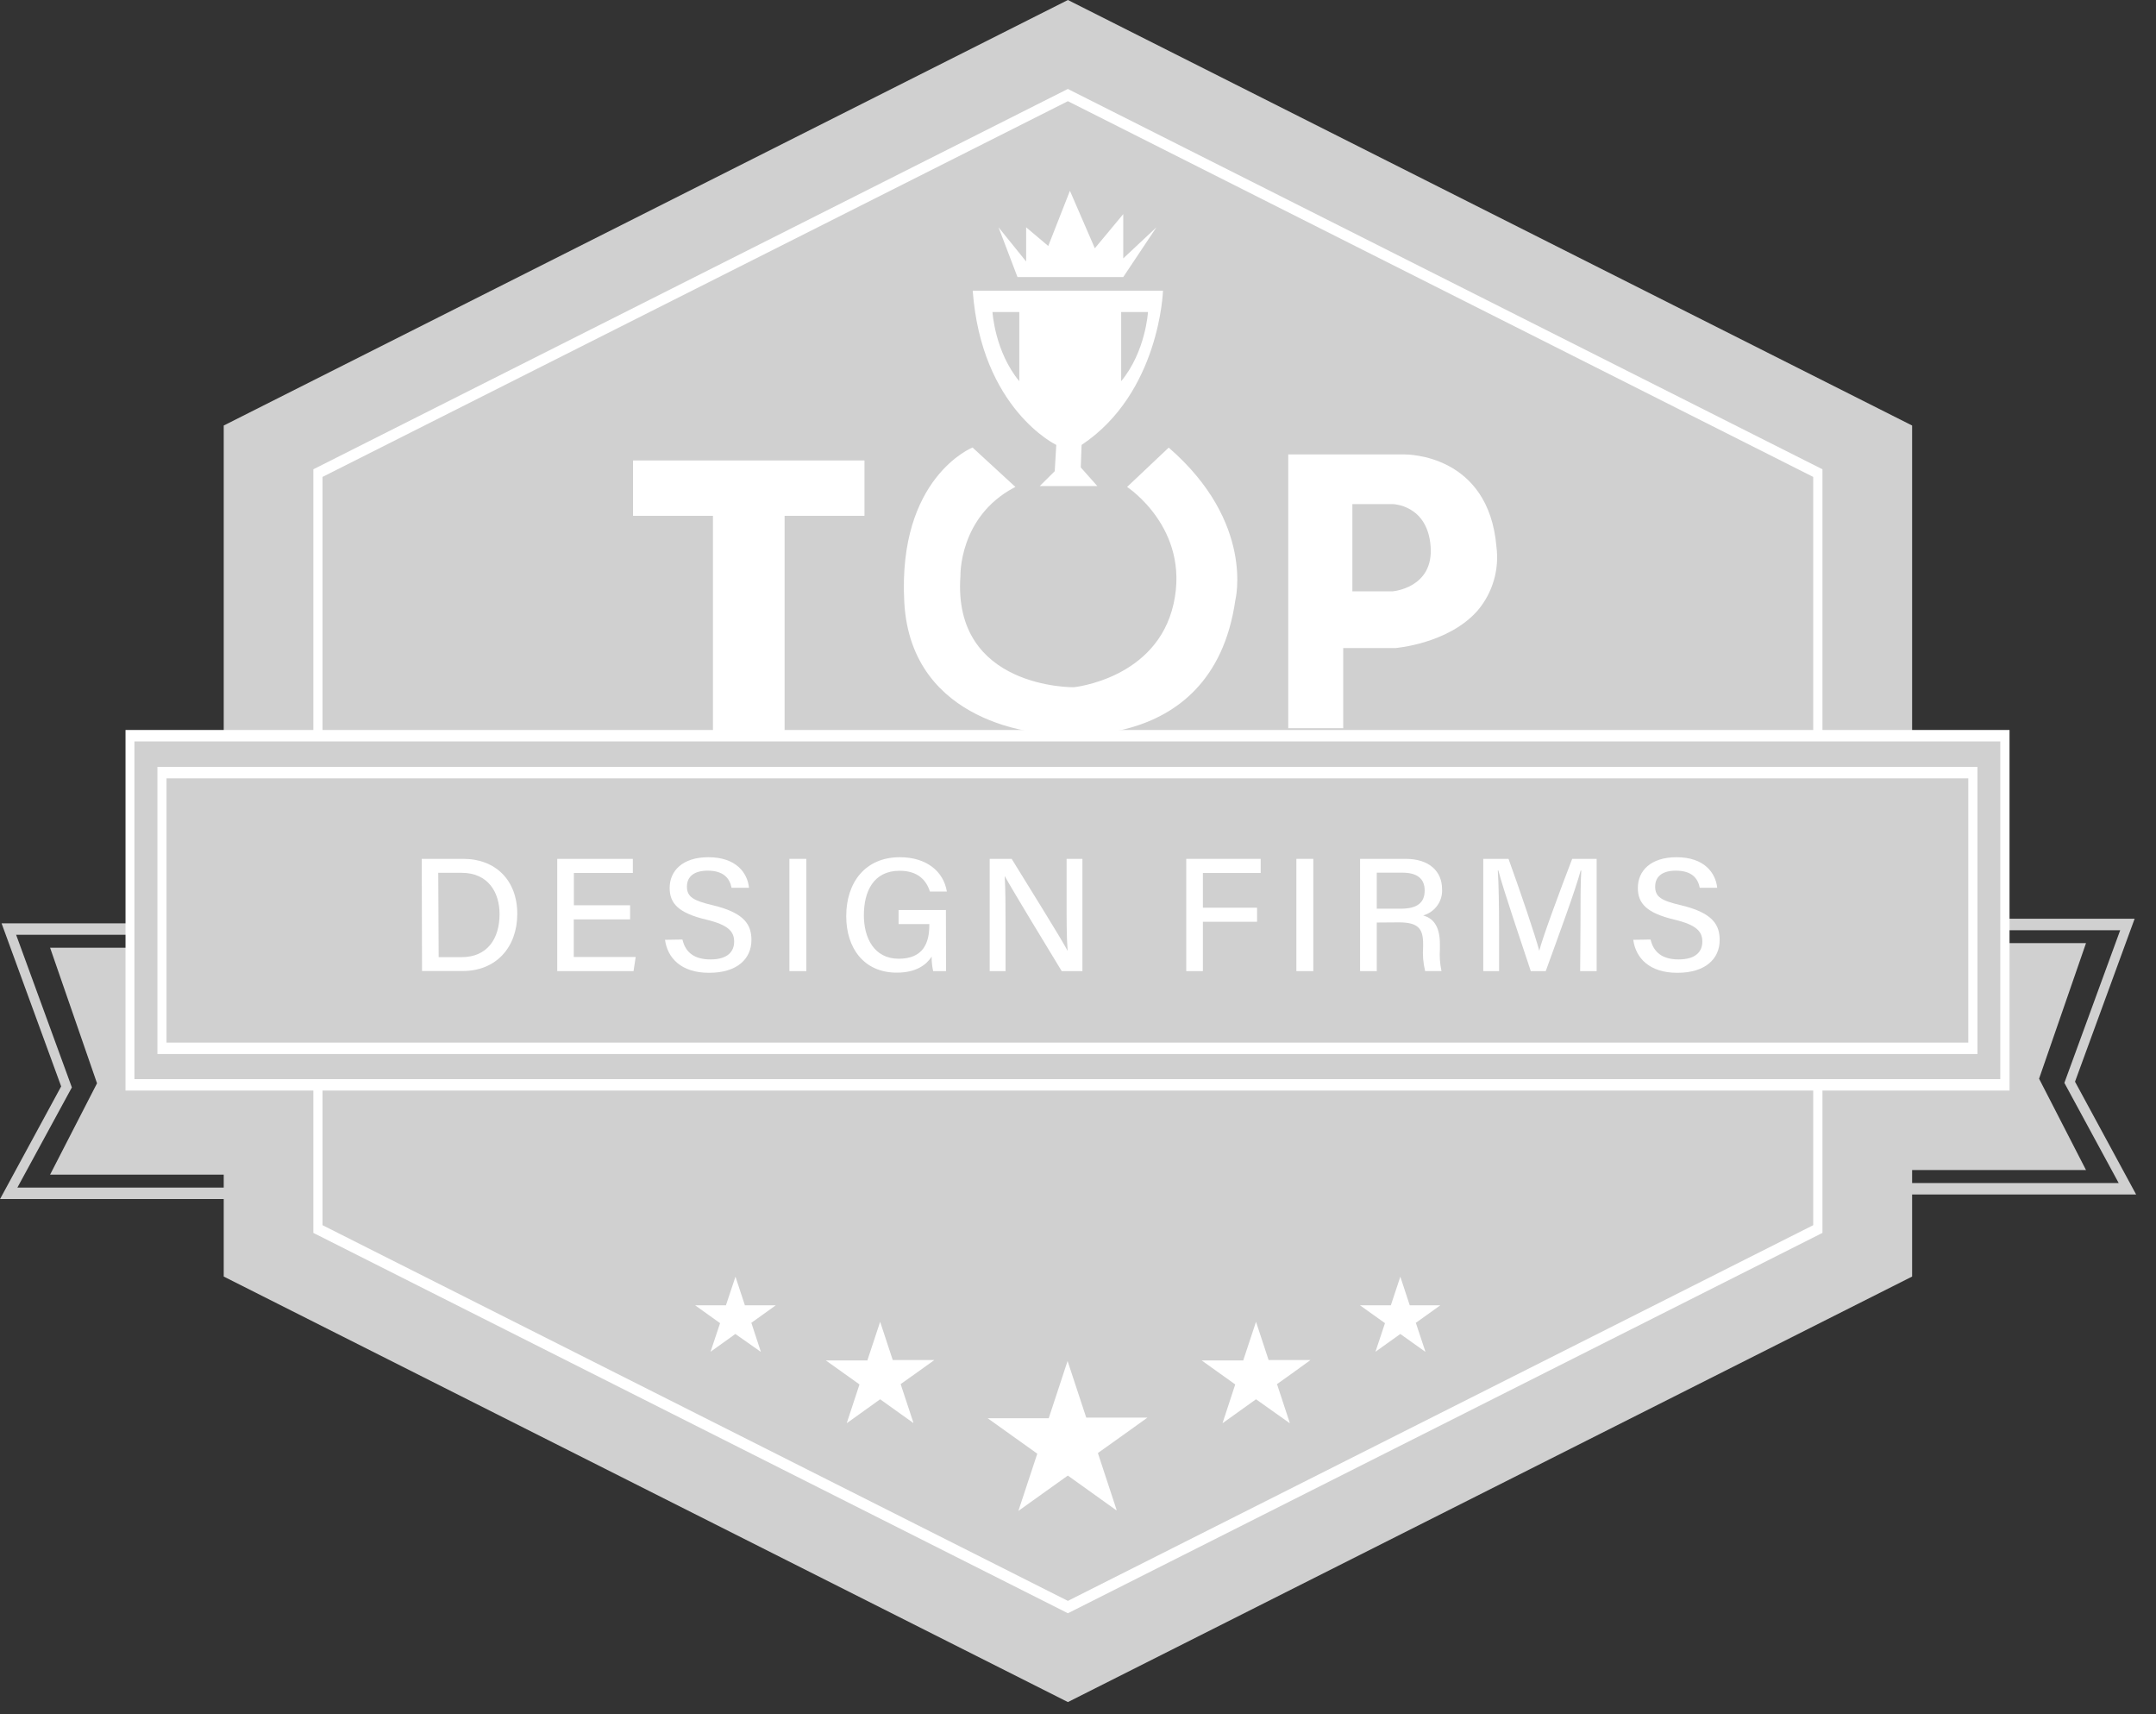 <svg width="78" height="62" viewBox="0 0 78 62" fill="none" xmlns="http://www.w3.org/2000/svg">
<rect x="0" y="0" width="78" height="62" fill="#333333" stroke="none"/>
<g clip-path="url(#clip0_1564_989)">
<path d="M72.072 34.112H75.468L73.77 39.016L75.468 42.32H68.961V34.112H72.072Z" fill="#D0D0D0"/>
<path d="M77.281 43.204H68.795V33.23H77.227L75.07 39.124L77.281 43.204ZM69.127 42.79H76.65L74.685 39.167L76.705 33.645H69.132L69.127 42.79Z" fill="#D0D0D0"/>
<path d="M5.208 34.278H1.812L3.51 39.182L1.812 42.486H8.319V34.278H5.208Z" fill="#D0D0D0"/>
<path d="M8.49 43.368H0.002L2.213 39.294L0.057 33.397H8.49V43.368ZM0.629 42.954H8.156V33.81H0.583L2.6 39.331L0.629 42.954Z" fill="#D0D0D0"/>
<path d="M8.094 15.391V46.172L38.635 61.563L69.177 46.172V15.391L38.635 0L8.094 15.391Z" fill="#D0D0D0"/>
<path d="M38.634 58.351L38.571 58.318L11.336 44.593V16.974L38.634 3.217L38.697 3.25L65.933 16.974V44.593L38.634 58.351ZM11.668 44.314L38.634 57.903L65.599 44.314V17.25L38.634 3.66L11.668 17.25V44.314Z" fill="white"/>
<path d="M72.535 39.238H4.697V32.926V26.612H72.535V39.238Z" fill="#D0D0D0"/>
<path d="M72.701 39.445H4.541V26.403H72.701V39.445ZM4.863 39.031H72.367V26.817H4.863V39.031Z" fill="white"/>
<path d="M71.541 38.124H5.695V27.738H71.541V38.124ZM6.024 37.71H71.209V28.152H6.024V37.71Z" fill="white"/>
<path d="M15.258 31.064H16.762C17.93 31.064 18.714 31.842 18.714 33.051C18.714 34.26 17.951 35.121 16.741 35.121H15.268L15.258 31.064ZM15.87 34.62H16.695C17.631 34.62 18.073 33.955 18.073 33.061C18.073 32.285 17.669 31.569 16.697 31.569H15.855L15.87 34.62Z" fill="white"/>
<path d="M22.796 33.254H20.758V34.614H22.998L22.92 35.125H20.16V31.064H22.895V31.575H20.762V32.744H22.796V33.254Z" fill="white"/>
<path d="M24.69 33.982C24.797 34.454 25.127 34.702 25.704 34.702C26.316 34.702 26.56 34.425 26.56 34.058C26.56 33.692 26.349 33.454 25.554 33.263C24.553 33.025 24.227 32.684 24.227 32.117C24.227 31.495 24.696 31.005 25.626 31.005C26.631 31.005 27.042 31.568 27.098 32.112H26.467C26.4 31.773 26.185 31.491 25.599 31.491C25.123 31.491 24.852 31.698 24.852 32.067C24.852 32.435 25.075 32.574 25.786 32.742C26.968 33.023 27.185 33.472 27.185 34.002C27.185 34.673 26.678 35.186 25.653 35.186C24.629 35.186 24.147 34.638 24.059 33.992L24.69 33.982Z" fill="white"/>
<path d="M29.171 31.064V35.125H28.559V31.064H29.171Z" fill="white"/>
<path d="M34.225 35.124H33.76C33.721 34.952 33.703 34.777 33.706 34.601C33.516 34.892 33.152 35.18 32.443 35.18C31.253 35.18 30.615 34.292 30.615 33.137C30.615 31.92 31.301 31.005 32.555 31.005C33.533 31.005 34.141 31.531 34.255 32.247H33.642C33.514 31.833 33.203 31.495 32.544 31.495C31.606 31.495 31.253 32.237 31.253 33.104C31.253 33.915 31.617 34.677 32.515 34.677C33.413 34.677 33.621 34.087 33.621 33.464V33.423H32.509V32.913H34.221L34.225 35.124Z" fill="white"/>
<path d="M35.805 35.125V31.064H36.6C37.178 32.007 38.403 33.962 38.626 34.396C38.584 33.893 38.588 33.241 38.588 32.577V31.064H39.16V35.125H38.411C37.883 34.26 36.596 32.14 36.347 31.682C36.377 32.125 36.379 32.84 36.379 33.572V35.125H35.805Z" fill="white"/>
<path d="M42.916 31.064H45.609V31.575H43.518V32.831H45.478V33.34H43.518V35.125H42.916V31.064Z" fill="white"/>
<path d="M47.513 31.064V35.125H46.9V31.064H47.513Z" fill="white"/>
<path d="M49.809 33.367V35.125H49.205V31.064H50.854C51.713 31.064 52.171 31.523 52.171 32.157C52.185 32.368 52.125 32.578 52 32.752C51.876 32.926 51.695 33.052 51.488 33.111C51.799 33.198 52.093 33.438 52.093 34.146V34.324C52.075 34.592 52.094 34.86 52.15 35.123H51.559C51.488 34.834 51.463 34.537 51.486 34.241V34.156C51.486 33.603 51.33 33.361 50.604 33.361L49.809 33.367ZM49.809 32.867H50.678C51.281 32.867 51.542 32.643 51.542 32.21C51.542 31.778 51.269 31.564 50.732 31.564H49.809V32.867Z" fill="white"/>
<path d="M57.179 33.434C57.179 32.691 57.179 31.922 57.207 31.49H57.184C57.003 32.179 56.384 33.848 55.922 35.125H55.381C55.034 34.071 54.392 32.196 54.207 31.482H54.188C54.22 31.951 54.234 32.84 54.234 33.537V35.125H53.662V31.064H54.575C55.017 32.287 55.549 33.856 55.688 34.39C55.785 33.976 56.42 32.256 56.879 31.064H57.764V35.125H57.167L57.179 33.434Z" fill="white"/>
<path d="M59.715 33.982C59.824 34.454 60.154 34.702 60.729 34.702C61.341 34.702 61.587 34.425 61.587 34.058C61.587 33.692 61.377 33.454 60.579 33.263C59.58 33.025 59.254 32.684 59.254 32.117C59.254 31.495 59.721 31.005 60.653 31.005C61.657 31.005 62.067 31.568 62.126 32.112H61.495C61.427 31.773 61.215 31.491 60.626 31.491C60.15 31.491 59.881 31.698 59.881 32.067C59.881 32.435 60.091 32.574 60.815 32.742C61.995 33.023 62.214 33.472 62.214 34.002C62.214 34.673 61.707 35.186 60.682 35.186C59.658 35.186 59.176 34.638 59.088 33.992L59.715 33.982Z" fill="white"/>
<path d="M38.632 53.37L36.843 54.649L37.527 52.579L35.73 51.296H37.941L38.623 49.226L39.298 51.273H41.514L41.492 51.289L40.523 51.983L39.744 52.538C39.717 52.558 39.717 52.552 39.73 52.589L40.392 54.599C40.395 54.61 40.395 54.62 40.392 54.63L38.632 53.37Z" fill="white"/>
<path d="M45.44 50.611L44.228 51.478L44.688 50.074L43.475 49.207H44.977L45.44 47.808C45.591 48.27 45.743 48.732 45.896 49.193H47.408L47.394 49.205L46.735 49.681L46.209 50.056C46.191 50.07 46.191 50.056 46.209 50.091L46.657 51.451C46.659 51.458 46.659 51.466 46.657 51.474L45.44 50.611Z" fill="white"/>
<path d="M31.842 50.611L30.632 51.478L31.095 50.074L29.879 49.207H31.379L31.842 47.808C31.993 48.269 32.147 48.731 32.298 49.193H33.798L33.785 49.205L33.129 49.675L32.601 50.05C32.582 50.064 32.582 50.05 32.591 50.085C32.741 50.539 32.891 50.992 33.041 51.445C33.043 51.452 33.043 51.46 33.041 51.468L31.842 50.611Z" fill="white"/>
<path d="M50.661 48.249L49.761 48.893L50.106 47.858L49.201 47.212H50.318L50.661 46.177L51.002 47.212H52.119H52.108L51.62 47.562L51.229 47.841C51.214 47.841 51.214 47.841 51.229 47.866L51.564 48.876C51.565 48.882 51.565 48.887 51.564 48.893L50.661 48.249Z" fill="white"/>
<path d="M26.604 48.249L25.706 48.893L26.051 47.858L25.148 47.212H26.263L26.608 46.177L26.949 47.212H28.066L27.578 47.562L27.189 47.841C27.174 47.841 27.174 47.841 27.189 47.866C27.298 48.203 27.409 48.539 27.521 48.876C27.523 48.881 27.523 48.887 27.521 48.893L26.604 48.249Z" fill="white"/>
<path d="M35.191 10.514H42.075C42.075 10.514 41.961 14.209 39.13 16.093L39.1 16.906L39.7 17.581H37.615L38.158 17.043L38.214 16.093C38.214 16.093 35.507 14.799 35.191 10.514Z" fill="white"/>
<path d="M35.906 11.286C35.906 11.286 35.99 12.719 36.876 13.787V11.286H35.906Z" fill="#D0D0D0"/>
<path d="M40.562 11.286H41.532C41.532 11.286 41.448 12.719 40.562 13.787" fill="#D0D0D0"/>
<path d="M36.811 10.021L36.125 8.222L37.124 9.458V8.222L37.924 8.897L38.708 6.901L39.609 8.98L40.637 7.744V9.346L41.837 8.222L40.637 10.021H36.811Z" fill="white"/>
<path d="M25.793 26.612V18.657H22.902V16.655H31.275V18.657H28.385V26.612H25.793Z" fill="white"/>
<path d="M35.184 16.186C35.184 16.186 32.473 17.266 32.715 21.775C32.956 26.283 37.763 26.517 37.763 26.517C37.763 26.517 43.847 27.583 44.691 21.715C44.691 21.715 45.415 18.904 42.282 16.19L40.776 17.612C40.776 17.612 43.065 19.106 42.459 21.835C41.853 24.563 38.843 24.857 38.843 24.857C38.843 24.857 34.446 24.917 34.747 20.827C34.747 20.827 34.688 18.703 36.68 17.641L36.735 17.612L35.184 16.186Z" fill="white"/>
<path d="M53.465 22.075C53.731 21.758 53.927 21.391 54.043 20.996C54.159 20.601 54.191 20.187 54.139 19.78C53.857 16.43 50.918 16.436 50.798 16.436H46.607V26.338H48.595V23.439H50.489C50.489 23.439 52.414 23.284 53.465 22.075ZM48.926 21.388V18.233H50.379C50.379 18.233 51.642 18.246 51.757 19.761C51.873 21.276 50.379 21.388 50.379 21.388H48.926Z" fill="white"/>
</g>
<defs>
<clipPath id="clip0_1564_989">
<rect width="77.282" height="61.563" fill="white"/>
</clipPath>
</defs>
</svg>
